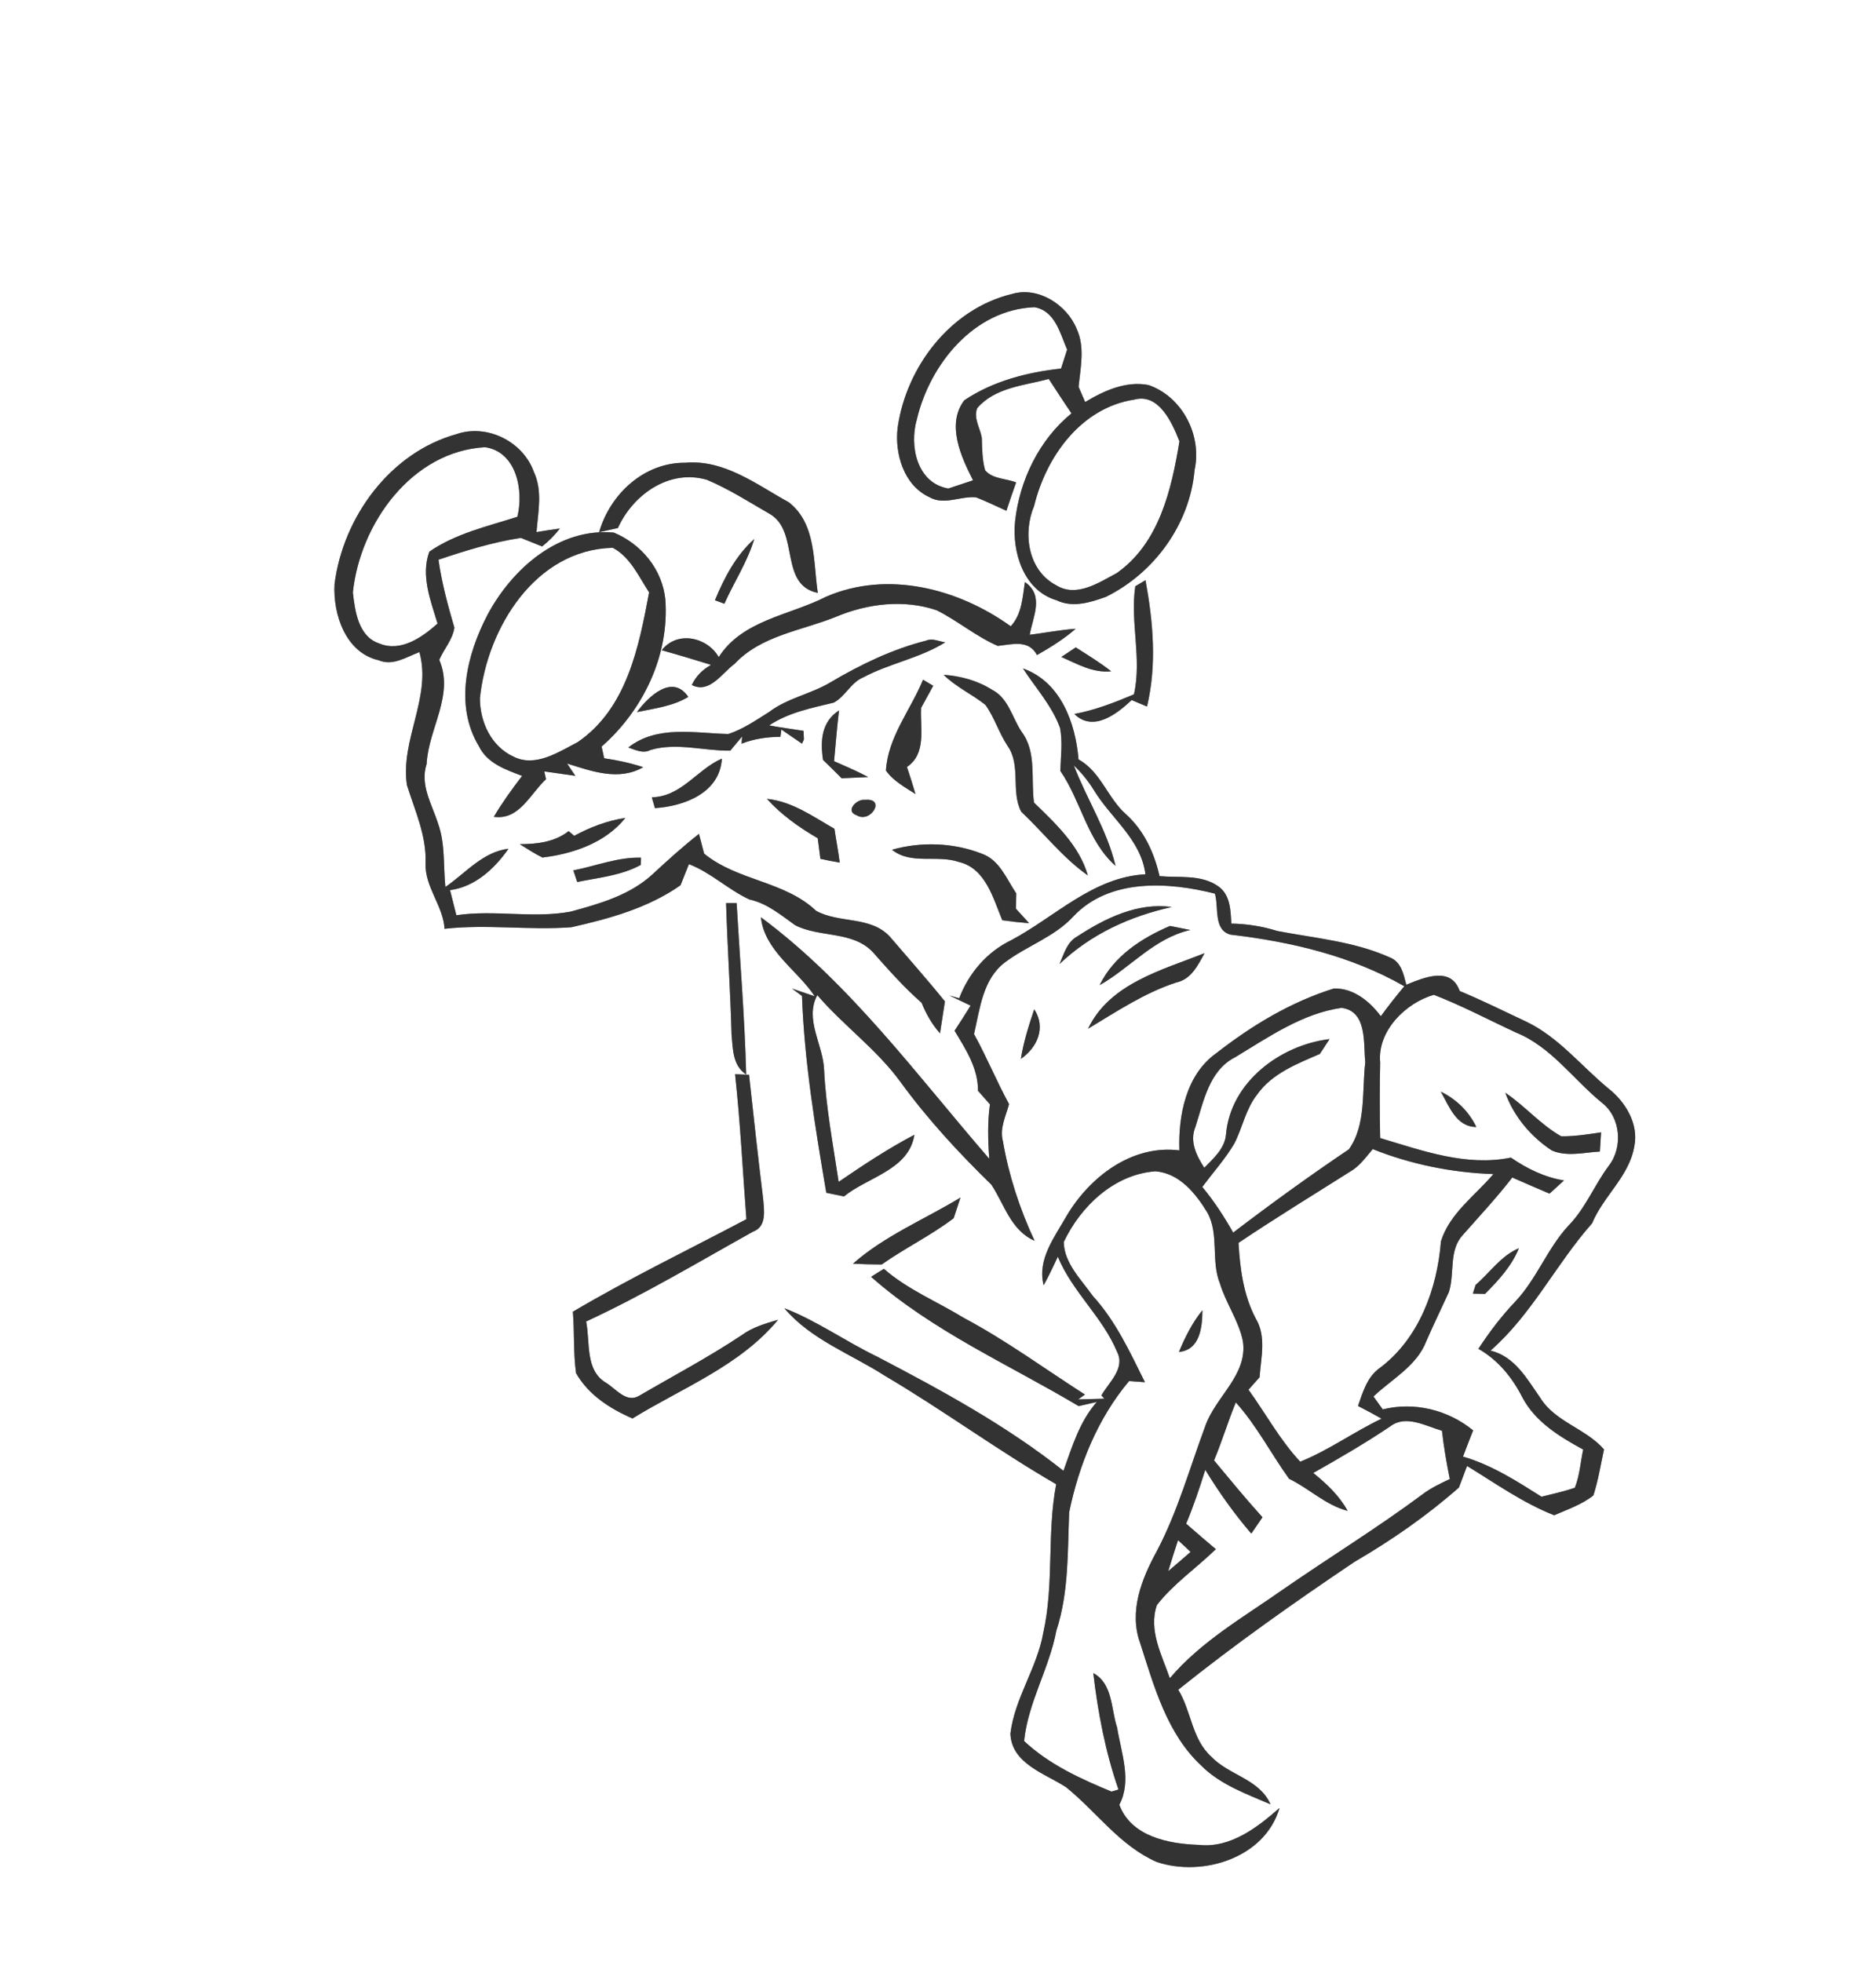 <?xml version="1.0" encoding="UTF-8" ?>
<!DOCTYPE svg PUBLIC "-//W3C//DTD SVG 1.1//EN" "http://www.w3.org/Graphics/SVG/1.1/DTD/svg11.dtd">
<svg width="263pt" height="275pt" viewBox="0 0 263 275" version="1.1" xmlns="http://www.w3.org/2000/svg">
<rect x="0" y="0" width="263" height="275" fill="#808080" stroke="none"/>
<g id="#ffffffff">
<path fill="#FFFFFF" opacity="1.00" d=" M 0.00 0.00 L 263.00 0.00 L 263.00 275.00 L 0.00 275.00 L 0.00 0.00 M 125.84 59.96 C 125.41 63.60 126.71 68.02 130.27 69.67 C 132.34 70.88 134.67 69.49 136.85 69.71 C 138.29 70.28 139.68 70.96 141.09 71.59 C 141.53 70.26 141.98 68.94 142.45 67.62 C 141.03 67.04 139.13 67.16 138.10 65.90 C 137.69 64.41 137.69 62.87 137.64 61.34 C 137.40 59.98 136.44 58.59 137.00 57.20 C 139.50 54.30 143.57 54.04 147.03 53.12 C 148.08 54.73 149.13 56.35 150.21 57.94 C 145.69 61.63 142.95 67.28 142.31 73.03 C 141.85 77.37 143.49 82.76 148.11 84.13 C 150.36 85.22 152.85 84.45 155.05 83.65 C 161.83 80.31 166.81 73.46 167.47 65.87 C 168.53 61.02 165.77 55.63 161.03 53.97 C 157.87 53.35 154.77 54.76 152.13 56.35 C 151.83 55.64 151.52 54.93 151.21 54.22 C 151.47 51.53 152.13 48.66 150.94 46.09 C 149.56 42.70 145.52 40.10 141.85 41.21 C 133.26 43.28 127.04 51.41 125.84 59.96 M 46.90 81.86 C 46.66 86.09 48.45 91.49 53.08 92.54 C 55.07 93.39 56.97 92.08 58.80 91.40 C 60.55 97.69 56.09 103.71 57.05 110.04 C 58.17 113.63 59.81 117.13 59.66 120.98 C 59.53 124.32 62.13 126.92 62.32 130.18 C 68.24 129.51 74.18 130.41 80.11 129.96 C 85.45 128.75 90.86 127.27 95.40 124.08 C 95.70 123.34 96.28 121.86 96.58 121.12 C 99.64 122.28 102.07 124.69 105.06 126.07 C 107.54 126.61 109.47 128.25 111.48 129.68 C 114.92 131.45 119.55 130.43 122.39 133.48 C 124.56 135.93 126.73 138.39 129.20 140.55 C 129.83 142.11 130.66 143.57 131.78 144.83 C 131.96 143.71 132.30 141.48 132.47 140.36 C 129.98 137.27 127.33 134.30 124.75 131.28 C 122.05 128.35 117.62 129.46 114.40 127.65 C 109.99 123.47 103.37 123.47 98.71 119.64 C 98.53 118.95 98.17 117.57 97.99 116.88 C 95.71 118.66 93.58 120.60 91.46 122.56 C 88.29 125.47 84.06 126.67 80.01 127.77 C 74.71 128.76 69.31 127.48 63.98 128.28 C 63.76 127.40 63.31 125.64 63.09 124.76 C 66.59 124.31 69.34 121.74 71.29 118.96 C 67.68 119.39 65.27 122.38 62.44 124.32 C 62.13 121.36 62.44 118.29 61.42 115.45 C 60.56 112.72 58.84 110.03 59.81 107.08 C 60.05 102.14 63.72 97.41 61.58 92.49 C 62.23 90.98 63.47 89.62 63.70 87.97 C 62.78 84.84 61.93 81.69 61.47 78.45 C 65.24 77.18 69.08 75.99 73.02 75.39 C 73.76 75.69 75.25 76.29 76.00 76.59 C 76.93 75.85 77.76 75.02 78.49 74.08 C 77.39 74.23 76.30 74.39 75.21 74.58 C 75.44 71.78 76.09 68.78 74.83 66.11 C 73.32 61.90 68.29 59.37 64.02 60.84 C 54.69 63.43 48.10 72.47 46.90 81.86 M 83.99 74.59 C 84.65 74.44 85.96 74.15 86.62 74.01 C 88.74 69.33 93.82 65.70 99.11 67.25 C 102.21 68.56 105.08 70.40 107.99 72.08 C 112.11 74.56 109.20 81.99 114.65 83.10 C 113.99 78.75 114.45 73.42 110.60 70.41 C 106.06 67.91 101.54 64.37 96.05 64.86 C 90.31 64.81 85.53 69.24 83.99 74.59 M 68.35 86.16 C 65.44 91.72 63.67 98.87 67.14 104.59 C 68.29 106.99 70.89 107.87 73.20 108.75 C 71.78 110.59 70.42 112.48 69.23 114.48 C 72.81 115.00 74.32 111.26 76.55 109.21 L 76.30 108.12 C 77.76 108.32 79.21 108.53 80.66 108.74 L 79.50 107.02 C 82.95 108.09 86.74 109.51 90.17 107.53 C 88.39 106.94 86.55 106.55 84.70 106.28 C 84.61 105.87 84.43 105.05 84.34 104.64 C 90.17 99.53 93.84 91.88 93.28 84.06 C 92.87 79.83 89.93 76.26 86.06 74.65 C 78.33 73.92 71.78 79.74 68.35 86.16 M 100.23 84.13 C 100.56 84.25 101.22 84.50 101.55 84.62 C 102.91 81.58 104.78 78.76 105.74 75.55 C 103.17 77.85 101.53 80.98 100.23 84.13 M 115.78 83.65 C 110.68 86.26 104.10 86.89 100.76 92.10 C 99.17 89.30 94.93 88.34 92.77 91.14 C 95.09 91.78 97.39 92.48 99.69 93.19 C 98.45 93.87 97.55 94.81 96.99 96.01 C 99.47 97.28 101.21 94.34 102.99 93.04 C 106.71 89.07 112.33 88.41 117.15 86.47 C 121.59 84.60 126.70 83.96 131.33 85.54 C 134.28 87.02 136.83 89.21 139.88 90.53 C 141.87 90.32 144.20 89.59 145.38 91.81 C 147.28 90.73 149.15 89.57 150.80 88.13 C 148.64 88.28 146.51 88.70 144.36 88.97 C 144.80 86.43 146.44 83.48 143.68 81.58 C 143.36 83.74 143.26 86.08 141.70 87.78 C 134.33 82.48 124.40 79.90 115.78 83.65 M 159.16 82.17 C 158.41 87.17 160.11 92.29 158.97 97.32 C 156.26 98.46 153.51 99.54 150.61 100.07 C 153.24 102.67 156.57 100.08 158.65 98.12 C 159.36 98.42 160.08 98.72 160.80 99.03 C 162.20 93.19 161.66 87.16 160.59 81.32 C 160.23 81.53 159.52 81.96 159.16 82.17 M 129.84 89.79 C 125.10 90.99 120.67 93.13 116.47 95.61 C 113.72 97.27 110.42 97.82 107.84 99.78 C 106.01 100.93 104.17 102.20 102.11 102.88 C 97.38 102.77 92.14 101.59 88.08 104.77 C 89.08 105.10 90.13 105.67 91.19 105.12 C 94.85 104.03 98.66 105.26 102.38 105.21 C 102.93 104.55 103.48 103.88 104.04 103.23 L 103.96 104.23 C 105.71 103.55 107.55 103.29 109.41 103.27 L 109.54 102.25 C 110.50 102.91 111.46 103.57 112.43 104.23 L 112.70 103.65 C 112.68 103.35 112.66 102.74 112.65 102.44 C 111.04 102.17 109.42 101.98 107.83 101.67 C 110.55 99.86 113.76 99.24 116.88 98.48 C 118.51 97.63 119.28 95.65 121.02 94.94 C 124.71 92.97 128.94 92.26 132.51 90.03 C 131.63 89.90 130.72 89.41 129.84 89.79 M 148.79 92.08 C 151.02 93.06 153.23 94.36 155.78 94.09 C 154.20 92.85 152.49 91.81 150.81 90.74 C 150.30 91.08 149.30 91.74 148.79 92.08 M 132.29 94.58 C 134.01 96.29 136.26 97.29 138.14 98.79 C 139.42 100.56 140.04 102.72 141.25 104.54 C 143.18 107.27 141.68 110.97 143.17 113.77 C 146.30 116.72 148.97 120.21 152.51 122.70 C 151.31 118.51 147.98 115.43 144.96 112.49 C 144.50 109.19 145.36 105.42 143.23 102.58 C 141.89 100.59 141.38 97.84 139.08 96.68 C 137.05 95.39 134.67 94.75 132.29 94.58 M 143.41 93.69 C 145.19 96.43 147.48 98.91 148.61 102.03 C 148.99 104.01 148.71 106.04 148.65 108.05 C 151.58 112.31 152.40 117.82 156.39 121.36 C 155.22 116.40 152.36 112.01 150.54 107.28 C 151.61 108.30 152.55 109.45 153.33 110.71 C 155.72 114.68 159.96 117.63 160.58 122.54 C 153.24 122.93 147.93 128.49 141.78 131.77 C 138.36 133.41 135.81 136.40 134.47 139.92 C 134.13 139.82 133.45 139.63 133.11 139.53 C 134.09 140.00 135.08 140.47 136.07 140.95 C 135.34 142.13 134.59 143.31 133.82 144.47 C 135.40 147.08 137.12 149.71 137.11 152.89 C 137.67 153.52 138.22 154.15 138.78 154.78 C 138.43 157.32 138.50 159.87 138.69 162.42 C 128.54 150.70 119.22 137.87 106.67 128.56 C 107.19 133.29 111.77 135.94 114.22 139.64 C 113.42 139.37 111.83 138.83 111.04 138.56 L 112.43 139.59 C 112.77 148.86 114.29 158.05 115.84 167.18 C 116.67 167.35 117.49 167.52 118.32 167.69 C 121.66 164.97 127.43 163.97 128.19 159.05 C 124.49 160.99 121.01 163.30 117.57 165.65 C 116.79 160.42 115.79 155.22 115.53 149.92 C 115.40 146.43 112.75 142.86 114.58 139.48 C 118.26 143.76 122.95 147.10 126.28 151.70 C 130.05 156.87 134.40 161.58 138.98 166.04 C 140.82 168.82 141.69 172.43 145.04 173.91 C 142.97 169.47 141.43 164.79 140.60 159.95 C 140.11 158.15 141.01 156.44 141.46 154.75 C 139.71 151.53 138.32 148.14 136.55 144.93 C 137.38 141.40 137.76 137.25 140.88 134.89 C 143.96 132.56 147.82 131.34 150.48 128.44 C 155.54 123.09 163.77 123.59 170.32 125.25 C 170.89 127.14 170.07 130.37 172.52 131.00 C 180.97 131.99 189.43 133.97 196.87 138.23 C 195.74 139.60 194.63 140.99 193.58 142.43 C 192.02 140.35 189.75 138.47 187.00 138.55 C 180.95 140.43 175.48 143.74 170.51 147.62 C 166.26 150.63 165.17 156.36 165.34 161.24 C 158.68 160.40 152.78 164.95 149.54 170.40 C 147.86 173.38 145.38 176.50 146.31 180.14 C 147.04 178.84 147.67 177.48 148.30 176.14 C 150.32 181.06 154.59 184.60 156.61 189.49 C 157.79 191.79 155.43 193.77 154.40 195.59 L 154.83 196.04 C 153.60 196.08 152.37 196.11 151.15 196.14 L 152.10 195.46 C 146.46 191.85 141.04 187.86 135.11 184.71 C 131.38 182.42 127.24 180.75 123.92 177.84 C 123.32 178.20 122.72 178.58 122.12 178.96 C 130.75 186.58 141.41 191.24 151.22 197.08 C 151.86 196.94 153.12 196.65 153.76 196.50 C 151.34 199.25 150.30 202.78 149.09 206.15 C 141.07 199.79 132.01 194.87 122.96 190.14 C 118.55 188.02 114.54 185.13 109.96 183.36 C 113.66 187.76 119.33 189.79 124.07 192.84 C 132.23 197.65 139.87 203.29 148.07 208.03 C 146.75 214.90 147.80 221.99 146.26 228.84 C 145.40 233.77 142.24 238.02 141.65 242.99 C 141.81 247.20 146.48 248.56 149.45 250.49 C 153.72 253.93 156.99 258.71 162.16 260.97 C 168.57 263.12 177.33 260.43 179.38 253.40 C 176.28 256.13 172.49 259.06 168.09 258.58 C 163.86 258.44 158.58 257.44 156.92 252.95 C 158.72 249.57 157.17 245.65 156.61 242.13 C 155.74 239.52 156.03 235.99 153.27 234.50 C 153.92 240.04 154.97 245.55 156.80 250.82 C 156.56 250.90 156.07 251.04 155.83 251.11 C 151.48 249.32 147.02 247.27 143.57 244.02 C 144.12 238.62 147.10 233.85 148.10 228.53 C 149.85 223.17 149.66 217.51 149.89 211.95 C 151.26 205.32 153.89 198.80 158.29 193.57 C 158.84 193.61 159.96 193.69 160.51 193.73 C 158.41 189.52 156.43 185.17 153.22 181.66 C 151.59 179.35 149.18 177.05 149.13 174.08 C 151.51 169.05 156.22 164.58 161.99 164.17 C 165.36 164.44 167.63 167.28 169.26 169.95 C 170.95 173.01 169.73 176.72 171.03 179.91 C 171.87 182.68 173.66 185.11 174.24 187.96 C 174.96 192.70 170.42 195.73 168.98 199.85 C 166.79 205.73 165.12 211.82 162.18 217.40 C 160.05 221.28 158.23 225.87 159.84 230.29 C 161.80 236.38 163.60 243.03 168.46 247.52 C 171.12 250.16 174.73 251.43 178.11 252.89 C 176.56 249.32 172.26 248.83 169.79 246.19 C 167.08 243.75 167.02 239.81 165.18 236.83 C 173.12 230.46 181.44 224.59 189.89 218.91 C 195.07 215.89 200.03 212.46 204.53 208.49 C 204.81 207.73 205.38 206.23 205.67 205.47 C 209.65 207.91 213.51 210.65 217.88 212.38 C 219.75 211.56 221.75 210.89 223.38 209.60 C 224.06 207.50 224.40 205.31 224.87 203.15 C 222.30 200.20 218.05 199.32 215.94 195.93 C 214.08 193.28 212.39 190.13 208.96 189.30 C 214.78 184.21 218.14 177.17 223.20 171.46 C 224.79 167.62 228.42 164.86 229.12 160.66 C 229.76 157.54 227.88 154.44 225.49 152.56 C 221.67 149.42 218.51 145.36 213.96 143.19 C 210.86 141.74 207.80 140.21 204.64 138.90 C 203.39 135.36 199.59 137.04 197.15 138.02 C 196.77 136.55 196.44 134.81 194.84 134.19 C 189.88 131.96 184.37 131.50 179.08 130.49 C 176.98 129.83 174.82 129.49 172.62 129.45 C 172.52 127.60 172.49 125.42 170.80 124.23 C 168.40 122.53 165.32 123.05 162.56 122.80 C 161.81 119.53 160.39 116.41 157.86 114.13 C 155.27 111.85 154.33 108.17 151.20 106.44 C 150.78 101.31 148.69 95.56 143.41 93.69 M 129.40 95.27 C 127.67 99.50 124.48 103.30 124.20 108.00 C 125.24 109.47 126.86 110.33 128.34 111.29 C 127.97 110.02 127.57 108.76 127.15 107.50 C 129.93 105.60 128.98 102.09 129.13 99.22 C 129.70 98.19 130.27 97.16 130.83 96.12 C 130.47 95.91 129.76 95.49 129.40 95.27 M 89.29 99.81 C 91.73 99.29 94.31 99.00 96.49 97.68 C 94.28 94.39 90.90 97.61 89.29 99.81 M 115.38 106.51 C 116.26 107.35 117.12 108.21 117.99 109.08 C 118.92 109.03 120.78 108.95 121.71 108.91 C 120.15 108.09 118.54 107.39 116.93 106.69 C 117.15 104.32 117.34 101.95 117.62 99.58 C 115.15 101.17 114.98 103.83 115.38 106.51 M 91.38 111.75 C 91.49 112.13 91.71 112.89 91.82 113.27 C 95.92 112.99 100.92 111.15 101.20 106.33 C 97.71 107.83 95.58 111.65 91.38 111.75 M 107.52 111.97 C 109.54 114.21 112.04 115.98 114.64 117.49 C 114.77 118.44 114.89 119.40 115.01 120.37 C 115.91 120.57 116.81 120.75 117.72 120.90 C 117.53 119.31 117.21 117.74 116.98 116.16 C 113.97 114.45 111.08 112.33 107.52 111.97 M 121.27 112.11 C 120.13 111.93 118.38 113.70 120.12 114.28 C 122.08 115.44 124.25 111.81 121.27 112.11 M 80.50 117.15 C 80.31 116.99 79.92 116.65 79.72 116.49 C 77.75 118.03 75.29 118.31 72.87 118.32 C 73.91 118.97 74.94 119.65 76.05 120.19 C 80.34 119.67 84.89 118.13 87.67 114.64 C 85.14 115.02 82.74 115.93 80.50 117.15 M 125.05 119.10 C 127.72 121.25 131.35 119.76 134.41 120.81 C 138.16 121.68 139.23 125.89 140.51 128.98 C 141.76 129.16 143.02 129.30 144.28 129.40 C 143.82 128.89 142.89 127.88 142.43 127.37 C 142.44 126.83 142.46 125.76 142.47 125.22 C 141.10 123.19 140.14 120.53 137.63 119.65 C 133.66 118.10 129.15 117.94 125.05 119.10 M 80.38 121.99 C 80.51 122.39 80.79 123.21 80.92 123.62 C 83.93 123.00 87.11 122.72 89.84 121.22 L 89.86 120.21 C 86.61 120.12 83.53 121.38 80.38 121.99 M 101.79 126.58 C 101.98 132.73 102.39 138.86 102.56 145.01 C 102.75 146.99 102.69 149.35 104.61 150.60 C 104.40 142.58 103.73 134.59 103.27 126.58 L 101.79 126.58 M 151.02 131.25 C 149.57 132.04 149.16 133.71 148.54 135.11 C 152.92 130.94 158.40 128.42 164.27 127.13 C 159.49 126.45 154.91 128.71 151.02 131.25 M 154.16 138.08 C 158.48 135.63 161.79 131.49 166.87 130.35 C 166.16 130.21 164.73 129.92 164.02 129.78 C 160.00 131.50 156.14 134.02 154.16 138.08 M 152.54 144.18 C 156.53 141.79 160.42 139.17 164.89 137.71 C 166.99 137.27 167.93 135.31 168.87 133.60 C 162.88 135.97 155.56 137.85 152.54 144.18 M 142.24 142.22 C 142.76 142.79 142.76 142.79 142.24 142.22 M 144.99 141.46 C 144.23 143.74 143.49 146.03 143.12 148.41 C 145.44 146.81 146.67 144.00 144.99 141.46 M 103.05 150.56 C 103.79 157.31 104.12 164.11 104.64 170.88 C 96.52 175.17 88.23 179.17 80.31 183.85 C 80.55 186.71 80.36 189.61 80.76 192.46 C 82.48 195.50 85.54 197.46 88.67 198.81 C 95.65 194.52 103.73 191.44 109.08 184.98 C 107.31 185.50 105.50 186.02 103.99 187.13 C 99.35 190.22 94.42 192.82 89.61 195.63 C 87.81 196.71 86.32 194.62 84.93 193.79 C 81.99 192.02 82.76 188.09 82.17 185.22 C 90.21 181.50 97.83 176.94 105.56 172.63 C 107.53 171.93 107.12 169.60 106.98 167.97 C 106.27 162.20 105.64 156.42 105.01 150.64 L 103.05 150.56 M 119.58 177.12 C 120.92 177.19 122.26 177.22 123.61 177.23 C 126.87 174.92 130.52 173.17 133.70 170.74 C 133.93 170.02 134.41 168.58 134.65 167.85 C 129.62 170.91 124.03 173.19 119.58 177.12 M 165.28 189.49 C 168.25 189.20 168.55 185.99 168.57 183.64 C 167.15 185.39 166.13 187.42 165.28 189.49 Z" />
<path fill="#FFFFFF" opacity="1.00" d=" M 128.53 58.80 C 130.35 51.04 136.57 43.37 145.03 43.06 C 147.91 43.55 148.62 46.73 149.60 49.00 C 149.39 49.66 148.96 51.00 148.75 51.66 C 144.01 52.17 139.17 53.42 135.18 56.11 C 132.63 59.48 134.74 64.03 136.41 67.32 C 135.25 67.70 134.10 68.08 132.95 68.47 C 128.53 67.72 127.46 62.48 128.53 58.80 Z" />
<path fill="#FFFFFF" opacity="1.00" d=" M 159.01 56.01 C 162.47 55.06 164.32 59.25 165.35 61.86 C 164.23 68.62 162.52 76.14 156.55 80.33 C 154.03 81.67 150.91 83.79 148.07 82.03 C 144.11 79.96 143.36 74.75 144.97 70.93 C 146.65 64.01 151.55 57.15 159.01 56.01 Z" />
<path fill="#FFFFFF" opacity="1.00" d=" M 49.47 83.03 C 50.48 73.41 57.70 63.25 68.01 62.68 C 72.43 63.33 73.44 68.77 72.53 72.43 C 68.33 73.78 63.87 74.77 60.19 77.32 C 58.96 80.66 60.37 84.17 61.34 87.40 C 59.18 89.33 56.16 91.46 53.15 90.18 C 50.24 89.22 49.76 85.65 49.47 83.03 Z" />
<path fill="#FFFFFF" opacity="1.00" d=" M 67.28 97.86 C 68.29 88.07 75.01 77.03 85.91 76.78 C 88.37 78.09 89.54 80.80 91.00 83.03 C 89.56 90.69 87.88 99.31 80.98 104.02 C 78.28 105.41 75.04 107.61 71.97 106.04 C 68.85 104.60 67.28 101.18 67.28 97.86 Z" />
<path fill="#FFFFFF" opacity="1.00" d=" M 193.49 148.94 C 193.06 144.50 197.06 140.57 201.01 139.43 C 204.96 140.96 208.71 142.95 212.55 144.73 C 217.46 146.73 220.55 151.27 224.55 154.54 C 227.21 156.57 227.55 160.79 225.55 163.38 C 223.51 166.10 222.27 169.37 219.86 171.81 C 216.91 175.02 215.42 179.27 212.42 182.44 C 210.49 184.47 208.79 186.71 207.26 189.05 C 210.01 190.62 212.01 193.07 213.43 195.87 C 215.25 199.31 218.64 201.36 221.95 203.17 C 221.57 204.95 221.46 206.82 220.78 208.52 C 219.25 209.05 217.67 209.39 216.11 209.78 C 212.62 207.58 209.10 205.31 205.10 204.16 C 205.56 202.93 206.04 201.70 206.52 200.48 C 203.00 197.61 198.30 196.44 193.85 197.54 C 193.41 196.94 192.97 196.33 192.55 195.73 C 195.13 193.28 198.62 191.47 199.96 187.97 C 200.97 185.66 202.07 183.39 203.12 181.10 C 203.97 178.47 203.05 175.26 205.10 173.07 C 207.43 170.42 209.85 167.84 212.01 165.04 C 213.75 165.81 215.48 166.56 217.23 167.30 C 217.90 166.68 218.58 166.07 219.26 165.45 C 216.54 165.01 214.07 163.80 211.82 162.25 C 205.56 163.53 199.42 161.28 193.49 159.51 C 193.41 155.99 193.41 152.46 193.49 148.94 M 201.99 153.01 C 203.17 155.06 204.14 157.94 206.97 157.96 C 205.92 155.77 204.17 154.07 201.99 153.01 M 211.03 153.16 C 212.23 156.49 214.62 159.33 217.57 161.26 C 219.69 162.16 222.07 161.53 224.29 161.40 C 224.34 160.50 224.40 159.60 224.46 158.71 C 222.60 158.99 220.74 159.29 218.86 159.26 C 215.96 157.62 213.79 155.01 211.03 153.16 M 206.87 180.09 C 206.77 180.40 206.58 181.01 206.48 181.31 C 206.91 181.32 207.76 181.34 208.19 181.35 C 210.07 179.46 211.92 177.46 212.94 174.95 C 210.42 176.00 208.88 178.37 206.87 180.09 Z" />
<path fill="#FFFFFF" opacity="1.00" d=" M 173.15 148.19 C 177.82 145.37 182.59 142.03 188.08 141.26 C 191.70 141.74 191.12 146.19 191.40 148.90 C 190.91 152.93 191.56 157.65 189.10 161.09 C 183.58 164.81 178.18 168.72 172.88 172.76 C 171.61 170.51 170.20 168.34 168.55 166.36 C 170.06 164.34 171.76 162.45 173.05 160.27 C 174.19 158.04 174.64 155.45 176.22 153.44 C 178.31 150.46 181.82 149.11 185.03 147.72 C 185.37 147.20 186.05 146.16 186.39 145.64 C 179.49 146.47 172.52 151.66 171.88 158.97 C 171.72 160.97 170.14 162.33 168.83 163.68 C 167.74 161.97 166.74 160.00 167.58 157.97 C 168.73 154.42 169.49 150.04 173.15 148.19 Z" />
<path fill="#FFFFFF" opacity="1.00" d=" M 189.25 164.23 C 190.59 163.48 191.47 162.20 192.45 161.06 C 197.82 163.21 203.59 164.36 209.36 164.56 C 206.81 167.57 203.21 170.08 202.01 173.98 C 201.49 180.61 198.95 187.58 193.48 191.70 C 191.67 192.95 191.07 195.09 190.38 197.06 C 191.49 197.63 192.60 198.22 193.69 198.84 C 189.80 200.69 186.29 203.26 182.28 204.87 C 179.43 201.82 177.45 198.14 175.03 194.78 C 175.54 194.20 176.06 193.62 176.58 193.04 C 176.78 190.27 177.57 187.30 176.02 184.76 C 174.32 181.49 173.84 177.83 173.63 174.20 C 178.76 170.75 184.03 167.53 189.25 164.23 Z" />
<path fill="#FFFFFF" opacity="1.00" d=" M 173.25 196.56 C 176.18 199.81 178.18 203.74 180.72 207.27 C 183.54 208.62 185.84 210.97 188.93 211.76 C 187.76 209.63 185.98 207.96 184.11 206.45 C 187.77 204.38 191.41 202.27 194.90 199.92 C 197.10 198.24 199.85 199.87 202.15 200.53 C 202.41 202.80 202.79 205.05 203.25 207.30 C 201.95 207.92 200.63 208.54 199.47 209.41 C 193.09 214.16 186.31 218.31 179.78 222.84 C 174.31 226.68 168.38 230.06 164.00 235.22 C 162.88 231.96 160.97 228.48 162.19 224.96 C 164.52 221.96 167.74 219.78 170.45 217.13 C 169.05 215.95 167.66 214.77 166.29 213.56 C 167.32 211.10 168.17 208.56 168.97 206.01 C 170.88 209.15 173.02 212.15 175.42 214.95 C 175.94 214.18 176.46 213.42 176.99 212.66 C 174.64 210.07 172.43 207.37 170.20 204.69 C 171.32 202.02 172.15 199.24 173.25 196.56 Z" />
<path fill="#FFFFFF" opacity="1.00" d=" M 165.15 215.87 C 165.74 216.41 166.33 216.96 166.91 217.52 C 165.88 218.42 164.83 219.32 163.78 220.21 C 164.21 218.76 164.68 217.31 165.15 215.87 Z" />
</g>
<g id="#373a37ff">
<path fill="#333333" opacity="1.00" d=" M 125.84 59.96 C 127.04 51.41 133.26 43.28 141.85 41.21 C 145.52 40.10 149.56 42.70 150.94 46.09 C 152.13 48.66 151.47 51.53 151.21 54.22 C 151.52 54.93 151.83 55.64 152.13 56.35 C 154.77 54.76 157.87 53.35 161.03 53.97 C 165.77 55.63 168.53 61.02 167.47 65.87 C 166.81 73.46 161.83 80.31 155.05 83.65 C 152.85 84.45 150.36 85.22 148.11 84.13 C 143.49 82.76 141.85 77.37 142.31 73.03 C 142.95 67.28 145.69 61.63 150.21 57.94 C 149.13 56.35 148.08 54.73 147.03 53.12 C 143.57 54.04 139.50 54.30 137.00 57.20 C 136.44 58.59 137.40 59.98 137.64 61.34 C 137.69 62.87 137.69 64.41 138.10 65.90 C 139.13 67.16 141.03 67.04 142.45 67.62 C 141.98 68.94 141.53 70.26 141.09 71.59 C 139.68 70.96 138.29 70.28 136.85 69.71 C 134.67 69.49 132.34 70.88 130.27 69.67 C 126.71 68.02 125.41 63.60 125.84 59.96 M 128.53 58.80 C 127.46 62.48 128.53 67.72 132.95 68.47 C 134.10 68.08 135.25 67.70 136.41 67.32 C 134.74 64.03 132.63 59.48 135.18 56.11 C 139.17 53.42 144.01 52.17 148.75 51.66 C 148.96 51.00 149.39 49.66 149.60 49.00 C 148.62 46.73 147.91 43.55 145.03 43.06 C 136.57 43.37 130.35 51.04 128.53 58.80 M 159.01 56.01 C 151.55 57.15 146.65 64.01 144.97 70.93 C 143.36 74.75 144.11 79.96 148.07 82.03 C 150.91 83.79 154.03 81.67 156.55 80.33 C 162.52 76.14 164.23 68.62 165.35 61.86 C 164.32 59.25 162.47 55.06 159.01 56.01 Z" />
<path fill="#333333" opacity="1.00" d=" M 46.90 81.86 C 48.10 72.47 54.69 63.43 64.02 60.84 C 68.29 59.37 73.32 61.90 74.83 66.11 C 76.09 68.78 75.44 71.78 75.21 74.58 C 76.30 74.39 77.39 74.23 78.49 74.08 C 77.76 75.02 76.93 75.85 76.00 76.59 C 75.25 76.29 73.76 75.69 73.02 75.39 C 69.08 75.99 65.24 77.18 61.47 78.45 C 61.93 81.69 62.78 84.84 63.70 87.97 C 63.47 89.62 62.23 90.98 61.58 92.49 C 63.72 97.41 60.05 102.14 59.81 107.08 C 58.84 110.03 60.56 112.72 61.42 115.45 C 62.44 118.29 62.13 121.36 62.44 124.32 C 65.27 122.38 67.68 119.39 71.29 118.96 C 69.34 121.74 66.59 124.31 63.09 124.76 C 63.31 125.64 63.76 127.40 63.98 128.28 C 69.31 127.48 74.71 128.76 80.01 127.77 C 84.06 126.67 88.29 125.47 91.46 122.56 C 93.58 120.60 95.71 118.66 97.99 116.88 C 98.17 117.57 98.53 118.95 98.71 119.64 C 103.37 123.47 109.99 123.47 114.40 127.65 C 117.62 129.46 122.05 128.35 124.75 131.28 C 127.33 134.30 129.98 137.27 132.47 140.36 C 132.30 141.48 131.96 143.71 131.78 144.83 C 130.66 143.57 129.83 142.11 129.20 140.55 C 126.73 138.39 124.56 135.93 122.39 133.48 C 119.55 130.43 114.92 131.45 111.48 129.68 C 109.47 128.25 107.54 126.61 105.06 126.07 C 102.07 124.69 99.64 122.28 96.58 121.12 C 96.28 121.86 95.70 123.34 95.40 124.08 C 90.86 127.27 85.45 128.75 80.11 129.96 C 74.18 130.41 68.24 129.51 62.32 130.18 C 62.13 126.92 59.53 124.32 59.66 120.98 C 59.81 117.13 58.17 113.63 57.05 110.04 C 56.09 103.71 60.55 97.69 58.80 91.40 C 56.97 92.08 55.07 93.39 53.08 92.54 C 48.45 91.49 46.66 86.09 46.90 81.86 M 49.47 83.03 C 49.76 85.65 50.24 89.22 53.15 90.18 C 56.16 91.46 59.18 89.33 61.34 87.40 C 60.37 84.17 58.96 80.66 60.19 77.32 C 63.87 74.77 68.33 73.78 72.53 72.43 C 73.44 68.77 72.43 63.33 68.01 62.68 C 57.70 63.25 50.48 73.41 49.47 83.03 Z" />
<path fill="#333333" opacity="1.00" d=" M 83.99 74.59 C 85.53 69.24 90.31 64.81 96.05 64.86 C 101.54 64.37 106.06 67.91 110.60 70.41 C 114.45 73.42 113.99 78.75 114.65 83.10 C 109.20 81.99 112.11 74.56 107.99 72.08 C 105.08 70.40 102.21 68.56 99.11 67.25 C 93.82 65.70 88.74 69.33 86.62 74.01 C 85.96 74.15 84.65 74.44 83.99 74.59 Z" />
<path fill="#333333" opacity="1.00" d=" M 68.35 86.16 C 71.78 79.74 78.33 73.92 86.06 74.65 C 89.93 76.26 92.87 79.83 93.28 84.06 C 93.84 91.88 90.17 99.53 84.34 104.64 C 84.43 105.05 84.61 105.87 84.70 106.28 C 86.55 106.55 88.39 106.94 90.17 107.53 C 86.74 109.51 82.95 108.09 79.50 107.02 L 80.66 108.74 C 79.21 108.53 77.76 108.32 76.30 108.12 L 76.55 109.21 C 74.32 111.26 72.81 115.00 69.23 114.48 C 70.42 112.48 71.78 110.59 73.20 108.75 C 70.89 107.87 68.29 106.99 67.14 104.59 C 63.67 98.87 65.44 91.72 68.35 86.16 M 67.28 97.86 C 67.28 101.18 68.85 104.60 71.97 106.04 C 75.04 107.61 78.28 105.41 80.98 104.02 C 87.88 99.31 89.56 90.69 91.00 83.03 C 89.54 80.80 88.37 78.09 85.91 76.78 C 75.01 77.03 68.29 88.07 67.28 97.86 Z" />
<path fill="#333333" opacity="1.00" d=" M 100.23 84.13 C 101.53 80.98 103.17 77.85 105.74 75.55 C 104.78 78.76 102.91 81.58 101.55 84.62 C 101.22 84.50 100.56 84.25 100.23 84.13 Z" />
<path fill="#333333" opacity="1.00" d=" M 115.78 83.65 C 124.40 79.90 134.33 82.48 141.70 87.78 C 143.26 86.08 143.36 83.74 143.68 81.58 C 146.44 83.48 144.80 86.43 144.36 88.97 C 146.51 88.70 148.64 88.28 150.80 88.13 C 149.15 89.57 147.28 90.73 145.38 91.81 C 144.20 89.59 141.87 90.32 139.88 90.53 C 136.83 89.21 134.28 87.02 131.33 85.54 C 126.70 83.96 121.59 84.60 117.15 86.47 C 112.33 88.41 106.71 89.07 102.99 93.04 C 101.21 94.34 99.47 97.28 96.99 96.01 C 97.55 94.81 98.45 93.87 99.69 93.19 C 97.39 92.48 95.09 91.78 92.77 91.14 C 94.93 88.34 99.17 89.30 100.76 92.10 C 104.10 86.89 110.68 86.26 115.78 83.65 Z" />
<path fill="#333333" opacity="1.00" d=" M 159.16 82.17 C 159.52 81.96 160.23 81.53 160.59 81.32 C 161.66 87.16 162.20 93.19 160.80 99.03 C 160.08 98.72 159.36 98.42 158.65 98.12 C 156.57 100.08 153.24 102.67 150.61 100.07 C 153.51 99.54 156.26 98.46 158.97 97.32 C 160.11 92.29 158.41 87.17 159.16 82.17 Z" />
<path fill="#333333" opacity="1.00" d=" M 129.84 89.79 C 130.72 89.41 131.63 89.90 132.51 90.03 C 128.94 92.26 124.71 92.97 121.02 94.94 C 119.28 95.65 118.51 97.63 116.88 98.48 C 113.76 99.24 110.55 99.86 107.83 101.67 C 109.42 101.98 111.04 102.17 112.65 102.44 C 112.66 102.74 112.68 103.35 112.70 103.65 L 112.43 104.23 C 111.46 103.57 110.50 102.91 109.54 102.25 L 109.41 103.27 C 107.55 103.29 105.71 103.55 103.96 104.23 L 104.04 103.23 C 103.48 103.88 102.93 104.55 102.38 105.21 C 98.66 105.26 94.85 104.03 91.19 105.12 C 90.13 105.67 89.08 105.10 88.08 104.77 C 92.14 101.59 97.38 102.77 102.11 102.88 C 104.17 102.20 106.01 100.93 107.84 99.78 C 110.42 97.82 113.72 97.27 116.47 95.61 C 120.67 93.13 125.10 90.99 129.84 89.79 Z" />
<path fill="#333333" opacity="1.00" d=" M 148.79 92.08 C 149.30 91.74 150.30 91.08 150.81 90.74 C 152.49 91.81 154.20 92.85 155.78 94.09 C 153.23 94.36 151.02 93.06 148.79 92.08 Z" />
<path fill="#333333" opacity="1.00" d=" M 132.29 94.58 C 134.67 94.75 137.05 95.39 139.08 96.68 C 141.38 97.84 141.89 100.59 143.23 102.58 C 145.36 105.42 144.50 109.19 144.96 112.49 C 147.98 115.43 151.31 118.51 152.51 122.70 C 148.97 120.21 146.30 116.72 143.17 113.77 C 141.68 110.97 143.18 107.27 141.25 104.54 C 140.04 102.72 139.42 100.56 138.14 98.79 C 136.26 97.29 134.01 96.29 132.29 94.58 Z" />
<path fill="#333333" opacity="1.00" d=" M 143.41 93.69 C 148.69 95.56 150.78 101.31 151.20 106.44 C 154.33 108.17 155.27 111.85 157.86 114.13 C 160.39 116.41 161.81 119.53 162.56 122.80 C 165.32 123.05 168.40 122.53 170.80 124.23 C 172.49 125.42 172.52 127.60 172.62 129.45 C 174.82 129.49 176.98 129.83 179.08 130.49 C 184.37 131.50 189.88 131.96 194.84 134.19 C 196.44 134.81 196.77 136.55 197.15 138.02 C 199.59 137.04 203.39 135.36 204.64 138.90 C 207.80 140.21 210.86 141.74 213.96 143.19 C 218.51 145.36 221.67 149.42 225.49 152.56 C 227.88 154.44 229.76 157.54 229.12 160.66 C 228.42 164.86 224.79 167.62 223.20 171.46 C 218.14 177.17 214.78 184.21 208.96 189.30 C 212.39 190.13 214.08 193.28 215.94 195.93 C 218.05 199.32 222.30 200.20 224.87 203.15 C 224.40 205.31 224.06 207.50 223.38 209.60 C 221.75 210.89 219.75 211.56 217.88 212.38 C 213.51 210.65 209.65 207.91 205.67 205.47 C 205.38 206.23 204.81 207.73 204.53 208.49 C 200.03 212.46 195.07 215.89 189.89 218.91 C 181.44 224.59 173.12 230.46 165.18 236.83 C 167.02 239.81 167.08 243.75 169.79 246.19 C 172.26 248.83 176.56 249.32 178.11 252.89 C 174.73 251.43 171.12 250.16 168.46 247.52 C 163.60 243.03 161.80 236.38 159.84 230.29 C 158.23 225.87 160.05 221.28 162.18 217.40 C 165.12 211.82 166.79 205.73 168.98 199.85 C 170.42 195.73 174.96 192.70 174.24 187.96 C 173.66 185.11 171.87 182.68 171.03 179.91 C 169.73 176.72 170.95 173.01 169.26 169.95 C 167.63 167.28 165.36 164.44 161.99 164.17 C 156.22 164.58 151.51 169.05 149.13 174.08 C 149.18 177.05 151.59 179.35 153.22 181.66 C 156.43 185.17 158.41 189.52 160.51 193.73 C 159.96 193.69 158.84 193.61 158.29 193.57 C 153.89 198.80 151.26 205.32 149.89 211.95 C 149.66 217.51 149.85 223.17 148.10 228.53 C 147.10 233.85 144.12 238.62 143.57 244.02 C 147.02 247.27 151.48 249.32 155.83 251.11 C 156.07 251.04 156.56 250.90 156.80 250.82 C 154.97 245.55 153.92 240.04 153.27 234.50 C 156.03 235.99 155.74 239.52 156.61 242.13 C 157.17 245.65 158.72 249.57 156.92 252.95 C 158.58 257.44 163.86 258.44 168.09 258.58 C 172.49 259.06 176.28 256.13 179.38 253.40 C 177.33 260.43 168.57 263.12 162.16 260.97 C 156.99 258.71 153.72 253.93 149.45 250.49 C 146.48 248.56 141.81 247.20 141.65 242.99 C 142.24 238.02 145.40 233.77 146.26 228.84 C 147.80 221.99 146.75 214.90 148.07 208.03 C 139.87 203.29 132.23 197.65 124.07 192.84 C 119.33 189.79 113.66 187.76 109.96 183.36 C 114.54 185.13 118.55 188.02 122.96 190.14 C 132.01 194.87 141.07 199.79 149.09 206.15 C 150.30 202.78 151.34 199.25 153.76 196.50 C 153.12 196.65 151.86 196.94 151.22 197.08 C 141.41 191.24 130.75 186.58 122.12 178.96 C 122.72 178.58 123.32 178.20 123.92 177.84 C 127.24 180.75 131.38 182.42 135.11 184.71 C 141.04 187.86 146.46 191.85 152.10 195.46 L 151.15 196.14 C 152.37 196.11 153.60 196.08 154.83 196.04 L 154.40 195.59 C 155.43 193.77 157.79 191.79 156.61 189.49 C 154.59 184.60 150.32 181.06 148.30 176.14 C 147.67 177.48 147.04 178.84 146.31 180.14 C 145.38 176.50 147.86 173.38 149.54 170.40 C 152.78 164.95 158.68 160.40 165.34 161.24 C 165.17 156.36 166.26 150.63 170.51 147.62 C 175.48 143.74 180.95 140.43 187.00 138.55 C 189.75 138.47 192.02 140.35 193.58 142.43 C 194.63 140.99 195.74 139.60 196.87 138.23 C 189.43 133.97 180.97 131.99 172.52 131.00 C 170.07 130.37 170.89 127.14 170.32 125.25 C 163.77 123.59 155.54 123.09 150.48 128.44 C 147.82 131.34 143.96 132.56 140.88 134.89 C 137.76 137.25 137.38 141.40 136.55 144.93 C 138.32 148.14 139.71 151.53 141.46 154.75 C 141.01 156.44 140.11 158.15 140.60 159.95 C 141.43 164.79 142.97 169.47 145.04 173.91 C 141.69 172.43 140.82 168.82 138.98 166.04 C 134.40 161.58 130.05 156.87 126.28 151.70 C 122.95 147.10 118.26 143.76 114.58 139.48 C 112.75 142.86 115.40 146.43 115.53 149.92 C 115.79 155.22 116.79 160.42 117.57 165.65 C 121.01 163.30 124.49 160.99 128.19 159.05 C 127.43 163.97 121.66 164.97 118.32 167.69 C 117.49 167.52 116.67 167.35 115.84 167.18 C 114.29 158.05 112.77 148.86 112.43 139.59 L 111.04 138.56 C 111.83 138.83 113.42 139.37 114.22 139.64 C 111.77 135.94 107.19 133.29 106.67 128.56 C 119.22 137.87 128.54 150.70 138.69 162.42 C 138.50 159.87 138.43 157.32 138.78 154.78 C 138.22 154.15 137.67 153.52 137.11 152.89 C 137.12 149.71 135.40 147.08 133.82 144.47 C 134.59 143.31 135.34 142.13 136.07 140.95 C 135.08 140.47 134.09 140.00 133.11 139.53 C 133.45 139.63 134.13 139.82 134.47 139.92 C 135.81 136.40 138.36 133.41 141.78 131.77 C 147.93 128.49 153.24 122.93 160.58 122.54 C 159.96 117.63 155.72 114.68 153.33 110.71 C 152.55 109.45 151.61 108.30 150.54 107.28 C 152.36 112.01 155.22 116.40 156.39 121.36 C 152.40 117.82 151.58 112.31 148.65 108.05 C 148.71 106.04 148.99 104.01 148.61 102.03 C 147.48 98.91 145.19 96.43 143.41 93.69 M 193.49 148.94 C 193.41 152.46 193.41 155.99 193.49 159.51 C 199.42 161.28 205.56 163.53 211.82 162.25 C 214.07 163.80 216.54 165.01 219.26 165.45 C 218.58 166.07 217.90 166.68 217.23 167.30 C 215.48 166.56 213.75 165.81 212.01 165.04 C 209.85 167.84 207.43 170.42 205.10 173.07 C 203.05 175.26 203.97 178.47 203.12 181.10 C 202.07 183.39 200.97 185.66 199.96 187.97 C 198.62 191.47 195.13 193.28 192.55 195.73 C 192.97 196.33 193.41 196.94 193.85 197.54 C 198.30 196.44 203.00 197.61 206.52 200.48 C 206.04 201.70 205.56 202.93 205.10 204.16 C 209.10 205.31 212.62 207.58 216.11 209.78 C 217.67 209.39 219.25 209.05 220.78 208.52 C 221.46 206.82 221.57 204.95 221.95 203.17 C 218.64 201.36 215.25 199.31 213.43 195.87 C 212.01 193.07 210.01 190.62 207.26 189.05 C 208.79 186.71 210.49 184.47 212.42 182.44 C 215.42 179.27 216.91 175.02 219.86 171.81 C 222.27 169.37 223.51 166.10 225.55 163.38 C 227.55 160.79 227.21 156.57 224.55 154.54 C 220.55 151.27 217.46 146.73 212.55 144.73 C 208.71 142.95 204.96 140.96 201.01 139.43 C 197.06 140.57 193.06 144.50 193.49 148.94 M 173.15 148.19 C 169.49 150.04 168.73 154.42 167.58 157.97 C 166.74 160.00 167.74 161.97 168.83 163.68 C 170.14 162.33 171.72 160.97 171.88 158.97 C 172.52 151.66 179.49 146.47 186.39 145.64 C 186.05 146.16 185.37 147.20 185.03 147.72 C 181.82 149.11 178.31 150.46 176.22 153.44 C 174.64 155.45 174.19 158.04 173.05 160.27 C 171.76 162.45 170.06 164.34 168.55 166.36 C 170.20 168.34 171.61 170.51 172.88 172.76 C 178.18 168.72 183.58 164.81 189.10 161.09 C 191.56 157.65 190.91 152.93 191.40 148.90 C 191.12 146.19 191.70 141.74 188.08 141.26 C 182.59 142.03 177.82 145.37 173.15 148.19 M 189.25 164.23 C 184.03 167.53 178.76 170.75 173.63 174.20 C 173.84 177.83 174.32 181.49 176.02 184.76 C 177.57 187.30 176.78 190.27 176.58 193.04 C 176.06 193.62 175.54 194.20 175.03 194.78 C 177.45 198.14 179.43 201.82 182.28 204.87 C 186.29 203.26 189.80 200.69 193.69 198.84 C 192.60 198.22 191.49 197.63 190.38 197.06 C 191.07 195.09 191.67 192.95 193.48 191.70 C 198.95 187.58 201.49 180.61 202.01 173.98 C 203.21 170.08 206.81 167.57 209.36 164.56 C 203.59 164.36 197.82 163.21 192.45 161.06 C 191.47 162.20 190.59 163.48 189.25 164.23 M 173.25 196.56 C 172.15 199.24 171.32 202.02 170.20 204.69 C 172.43 207.37 174.64 210.07 176.99 212.66 C 176.46 213.42 175.94 214.18 175.42 214.95 C 173.02 212.15 170.88 209.15 168.97 206.01 C 168.17 208.56 167.32 211.10 166.29 213.56 C 167.66 214.77 169.05 215.95 170.45 217.13 C 167.74 219.78 164.52 221.96 162.19 224.96 C 160.97 228.48 162.88 231.96 164.00 235.22 C 168.38 230.06 174.31 226.68 179.78 222.84 C 186.31 218.31 193.09 214.16 199.47 209.41 C 200.63 208.54 201.95 207.92 203.25 207.30 C 202.79 205.05 202.41 202.80 202.15 200.53 C 199.85 199.87 197.10 198.24 194.90 199.92 C 191.41 202.27 187.77 204.38 184.11 206.45 C 185.98 207.96 187.76 209.63 188.93 211.76 C 185.84 210.97 183.54 208.62 180.72 207.27 C 178.18 203.74 176.18 199.81 173.25 196.56 M 165.15 215.87 C 164.68 217.31 164.21 218.76 163.78 220.21 C 164.83 219.32 165.88 218.42 166.91 217.52 C 166.33 216.96 165.74 216.41 165.15 215.87 Z" />
<path fill="#333333" opacity="1.00" d=" M 129.40 95.27 C 129.76 95.49 130.47 95.91 130.83 96.12 C 130.27 97.16 129.70 98.19 129.13 99.22 C 128.98 102.09 129.93 105.60 127.15 107.50 C 127.57 108.76 127.97 110.02 128.34 111.29 C 126.86 110.33 125.24 109.47 124.20 108.00 C 124.48 103.30 127.67 99.50 129.40 95.27 Z" />
<path fill="#333333" opacity="1.00" d=" M 89.29 99.81 C 90.90 97.61 94.28 94.39 96.49 97.68 C 94.31 99.00 91.73 99.29 89.29 99.81 Z" />
<path fill="#333333" opacity="1.00" d=" M 115.38 106.51 C 114.98 103.83 115.15 101.17 117.62 99.58 C 117.34 101.95 117.15 104.32 116.93 106.69 C 118.54 107.39 120.15 108.09 121.71 108.91 C 120.78 108.95 118.92 109.03 117.99 109.08 C 117.12 108.21 116.26 107.35 115.38 106.51 Z" />
<path fill="#333333" opacity="1.00" d=" M 91.38 111.75 C 95.58 111.65 97.71 107.83 101.20 106.33 C 100.92 111.15 95.92 112.99 91.82 113.27 C 91.71 112.89 91.49 112.13 91.38 111.75 Z" />
<path fill="#333333" opacity="1.00" d=" M 107.52 111.97 C 111.08 112.33 113.97 114.45 116.98 116.16 C 117.21 117.74 117.53 119.31 117.72 120.90 C 116.81 120.75 115.91 120.57 115.01 120.37 C 114.89 119.40 114.77 118.44 114.64 117.49 C 112.04 115.98 109.54 114.21 107.52 111.97 Z" />
<path fill="#333333" opacity="1.00" d=" M 121.27 112.11 C 124.25 111.81 122.08 115.44 120.12 114.28 C 118.38 113.70 120.13 111.93 121.27 112.11 Z" />
<path fill="#333333" opacity="1.00" d=" M 80.50 117.15 C 82.74 115.93 85.14 115.02 87.67 114.64 C 84.89 118.13 80.34 119.67 76.05 120.19 C 74.94 119.65 73.91 118.97 72.87 118.32 C 75.29 118.31 77.75 118.03 79.72 116.49 C 79.92 116.65 80.31 116.99 80.50 117.15 Z" />
<path fill="#333333" opacity="1.00" d=" M 125.05 119.10 C 129.15 117.94 133.66 118.10 137.63 119.65 C 140.14 120.53 141.10 123.19 142.47 125.22 C 142.46 125.76 142.44 126.83 142.43 127.37 C 142.89 127.88 143.82 128.89 144.28 129.40 C 143.02 129.30 141.76 129.16 140.51 128.98 C 139.23 125.89 138.16 121.68 134.41 120.81 C 131.35 119.76 127.72 121.25 125.05 119.10 Z" />
<path fill="#333333" opacity="1.00" d=" M 80.38 121.99 C 83.53 121.38 86.61 120.12 89.86 120.21 L 89.84 121.22 C 87.11 122.72 83.93 123.00 80.92 123.62 C 80.79 123.21 80.51 122.39 80.38 121.99 Z" />
<path fill="#333333" opacity="1.00" d=" M 101.79 126.58 L 103.27 126.58 C 103.73 134.59 104.40 142.58 104.61 150.60 C 102.69 149.35 102.75 146.99 102.56 145.01 C 102.39 138.86 101.98 132.73 101.79 126.58 Z" />
<path fill="#333333" opacity="1.00" d=" M 151.02 131.25 C 154.91 128.71 159.49 126.45 164.27 127.13 C 158.40 128.42 152.92 130.94 148.54 135.11 C 149.16 133.71 149.57 132.04 151.02 131.25 Z" />
<path fill="#333333" opacity="1.00" d=" M 154.16 138.08 C 156.14 134.02 160.00 131.50 164.02 129.78 C 164.73 129.92 166.16 130.21 166.87 130.35 C 161.79 131.49 158.48 135.63 154.16 138.08 Z" />
<path fill="#333333" opacity="1.00" d=" M 152.54 144.18 C 155.56 137.85 162.88 135.97 168.87 133.60 C 167.93 135.31 166.99 137.27 164.89 137.71 C 160.42 139.17 156.53 141.79 152.54 144.18 Z" />
<path fill="#333333" opacity="1.00" d=" M 142.24 142.22 C 142.76 142.79 142.76 142.79 142.24 142.22 Z" />
<path fill="#333333" opacity="1.00" d=" M 144.99 141.46 C 146.67 144.00 145.44 146.81 143.12 148.41 C 143.49 146.03 144.23 143.74 144.99 141.46 Z" />
<path fill="#333333" opacity="1.00" d=" M 103.05 150.56 L 105.01 150.64 C 105.64 156.42 106.27 162.20 106.98 167.97 C 107.12 169.60 107.53 171.93 105.56 172.63 C 97.83 176.94 90.21 181.50 82.17 185.22 C 82.76 188.09 81.99 192.02 84.93 193.79 C 86.32 194.62 87.81 196.71 89.61 195.63 C 94.42 192.82 99.35 190.22 103.99 187.13 C 105.50 186.02 107.31 185.50 109.08 184.98 C 103.73 191.44 95.65 194.52 88.67 198.81 C 85.54 197.46 82.48 195.50 80.76 192.46 C 80.36 189.61 80.55 186.71 80.31 183.85 C 88.23 179.17 96.52 175.17 104.64 170.88 C 104.12 164.11 103.79 157.31 103.05 150.56 Z" />
<path fill="#333333" opacity="1.00" d=" M 201.99 153.01 C 204.17 154.07 205.92 155.77 206.97 157.96 C 204.14 157.94 203.17 155.06 201.99 153.01 Z" />
<path fill="#333333" opacity="1.00" d=" M 211.03 153.16 C 213.79 155.01 215.96 157.62 218.86 159.26 C 220.74 159.29 222.60 158.99 224.46 158.71 C 224.40 159.60 224.34 160.50 224.29 161.40 C 222.07 161.53 219.69 162.16 217.57 161.26 C 214.62 159.33 212.23 156.49 211.03 153.16 Z" />
<path fill="#333333" opacity="1.00" d=" M 119.58 177.12 C 124.03 173.19 129.62 170.91 134.65 167.85 C 134.41 168.58 133.93 170.02 133.70 170.74 C 130.52 173.17 126.87 174.92 123.61 177.23 C 122.26 177.22 120.92 177.19 119.58 177.12 Z" />
<path fill="#333333" opacity="1.00" d=" M 206.87 180.09 C 208.88 178.37 210.42 176.00 212.94 174.95 C 211.92 177.46 210.07 179.46 208.19 181.35 C 207.76 181.34 206.91 181.32 206.48 181.31 C 206.58 181.01 206.77 180.40 206.87 180.09 Z" />
<path fill="#333333" opacity="1.00" d=" M 165.28 189.49 C 166.13 187.42 167.15 185.39 168.57 183.64 C 168.55 185.99 168.25 189.20 165.28 189.49 Z" />
</g>
</svg>
